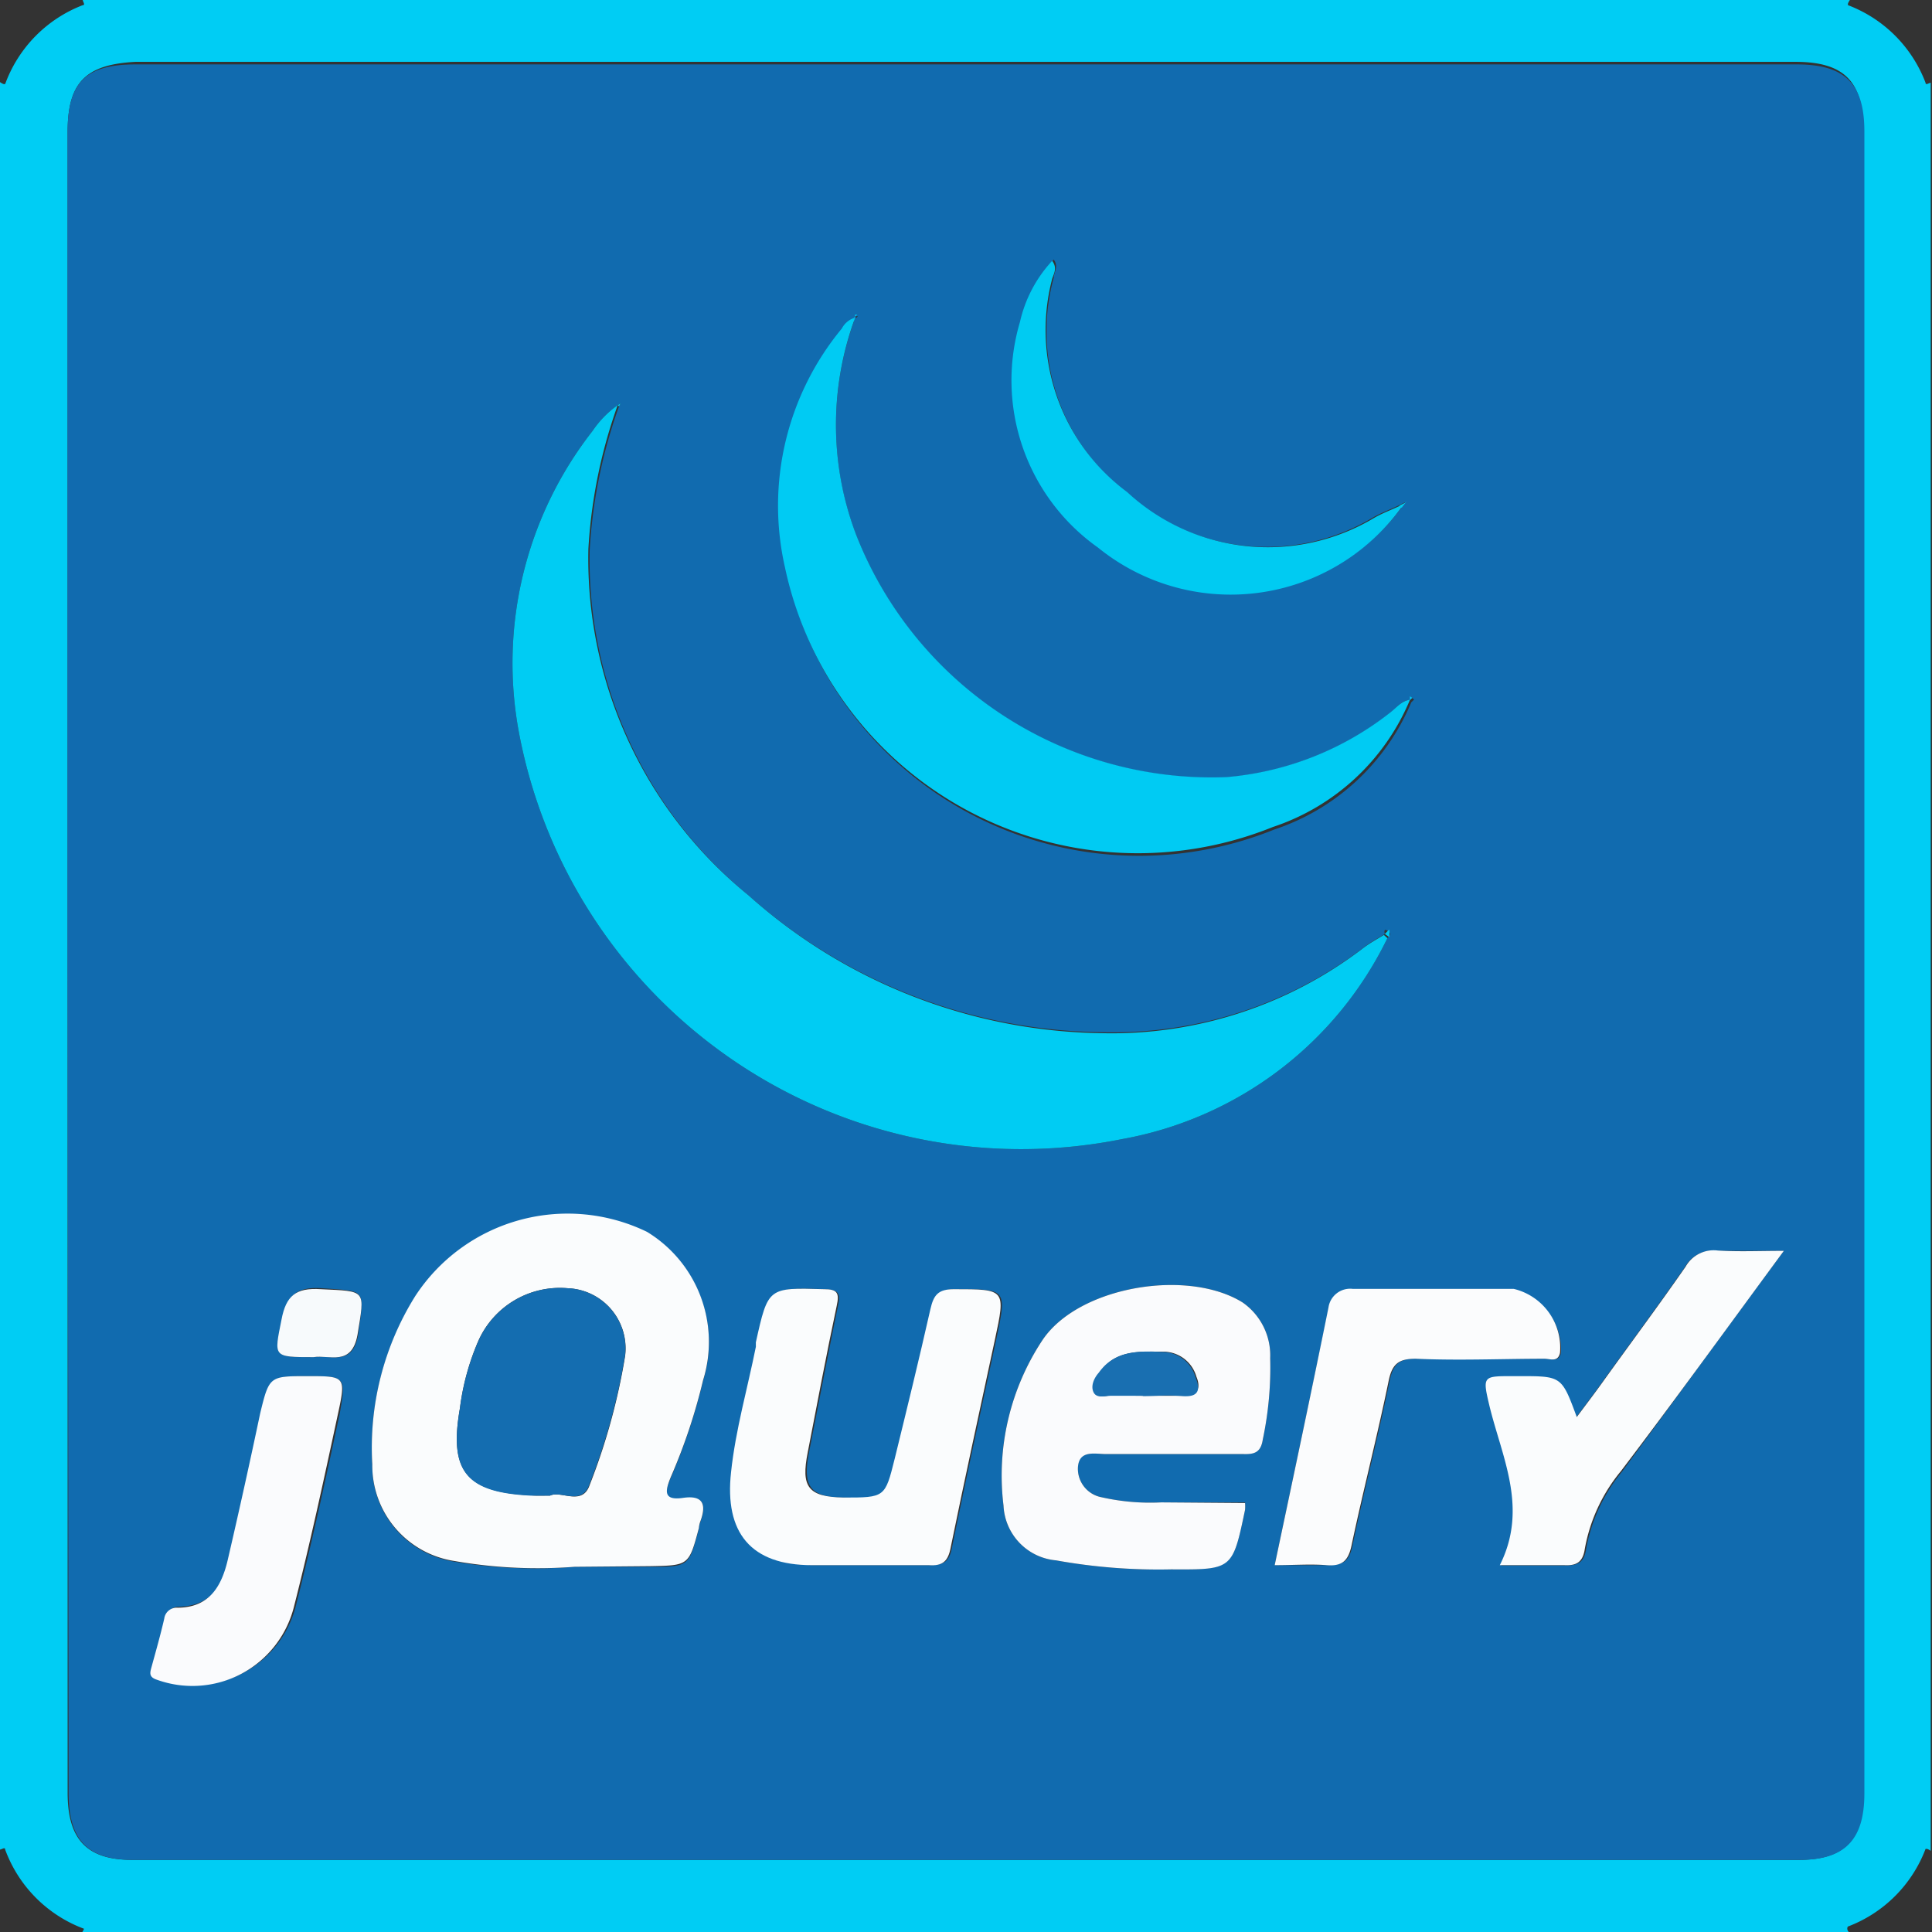 <svg xmlns="http://www.w3.org/2000/svg" viewBox="0 0 59.99 60"><rect x="0" y="0" width="59.99" height="60" fill="#333333" stroke="none"/><defs><style>.cls-1{fill:#00cdf4;}.cls-2{fill:#116baf;}.cls-3{fill:#00ccf3;}.cls-4{fill:#fafcfd;}.cls-5{fill:#00cbf3;}.cls-6{fill:#fafbfd;}.cls-7{fill:#fbfcfd;}.cls-8{fill:#00cbf2;}.cls-9{fill:#f7fafc;}.cls-10{fill:#146db0;}.cls-11{fill:#196fb1;}</style></defs><title>Asset 26</title><g id="Layer_2" data-name="Layer 2"><g id="Layer_1-2" data-name="Layer 1"><path class="cls-1" d="M57.44,60H2.55a.6.6,0,0,0,.06-.11s0,0,0,0A4.15,4.15,0,0,1,.16,57.43c0-.09-.11,0-.16,0V2.55a.6.6,0,0,0,.11.06s0,0,.05,0A4.15,4.15,0,0,1,2.57.16c.09,0,0-.11,0-.16H57.44a.6.6,0,0,0-.06.11s0,0,0,.05a4.15,4.15,0,0,1,2.41,2.41c0,.09.11,0,.16,0v54.9a.39.39,0,0,0-.11-.06s0,0-.05,0a4.15,4.15,0,0,1-2.41,2.41C57.33,59.88,57.38,60,57.44,60ZM2.1,29.81V55.67c0,1.46.61,2.08,2,2.08H55.85c1.43,0,2-.62,2-2.06V4c0-1.48-.6-2.08-2.1-2.08H4.21C2.68,2,2.1,2.54,2.1,4.09Z"/><path class="cls-2" d="M2.1,29.81V4.09C2.1,2.54,2.68,2,4.21,2H55.79c1.5,0,2.1.6,2.1,2.08V55.69c0,1.44-.61,2.06-2,2.06H4.13c-1.42,0-2-.62-2-2.08ZM43.64,15.59l0,0v0l-.2.1c-.27.13-.55.23-.81.38a6.43,6.43,0,0,1-7.67-.8,6.27,6.27,0,0,1-2.24-6.65c0-.16.16-.34,0-.56a4.12,4.12,0,0,0-1,1.9,6.36,6.36,0,0,0,2.42,7,6.54,6.54,0,0,0,9.42-1.26Zm.14,6.15c-.27,0-.42.25-.62.4a9.51,9.51,0,0,1-5.08,2,11.86,11.86,0,0,1-11.49-7.51,9.6,9.6,0,0,1-.05-6.72l.1-.09-.07,0,0,.13a.67.67,0,0,0-.39.33,8.63,8.63,0,0,0-1.77,7.4,11.2,11.2,0,0,0,15.15,8.08,7,7,0,0,0,4.26-3.95l.09-.09-.07-.05Zm-24.6-9.16a3.12,3.12,0,0,0-.78.8,11.7,11.7,0,0,0-2.28,9.4A15.87,15.87,0,0,0,34.84,35.37a11.4,11.4,0,0,0,8.24-6.24c.07-.07.14-.14,0-.23S43,29,43,29c-.21.13-.43.25-.63.4a12.85,12.85,0,0,1-8.17,2.65A16.79,16.79,0,0,1,23.24,27.8a13.47,13.47,0,0,1-4.93-10.72,15.88,15.88,0,0,1,.91-4.46l.05-.09ZM17.84,48.65h2.33c1.22,0,1.22,0,1.53-1.18a.79.79,0,0,1,.05-.22c.19-.52.11-.82-.54-.72s-.56-.21-.38-.65a17.88,17.88,0,0,0,1-3,4,4,0,0,0-1.74-4.61,5.65,5.65,0,0,0-7.2,2,8.88,8.88,0,0,0-1.33,5.22,3,3,0,0,0,2.55,3A15,15,0,0,0,17.84,48.65Zm20.82-2h-2.6a6.86,6.86,0,0,1-1.86-.16.9.9,0,0,1-.73-.92c0-.56.53-.42.88-.42,1.42,0,2.84,0,4.27,0,.34,0,.53-.06.59-.45a10.79,10.79,0,0,0,.23-2.53,2,2,0,0,0-.86-1.73c-1.71-1.06-5.09-.5-6.21,1.17a7.62,7.62,0,0,0-1.21,5.14,1.79,1.79,0,0,0,1.63,1.7,17.89,17.89,0,0,0,3.58.28c1.9,0,1.9,0,2.29-1.85A1.4,1.4,0,0,0,38.66,46.67ZM26.93,48.6h0c.65,0,1.3,0,1.95,0,.43,0,.6-.12.68-.55.44-2.15.91-4.3,1.37-6.44.34-1.6.34-1.58-1.27-1.58-.49,0-.63.18-.73.62-.35,1.55-.73,3.1-1.11,4.65-.3,1.23-.3,1.23-1.59,1.2-1.07,0-1.32-.34-1.11-1.4.3-1.52.58-3,.9-4.55.09-.41,0-.5-.4-.52-1.73-.05-1.73-.06-2.11,1.65,0,0,0,.1,0,.14-.26,1.3-.63,2.57-.77,3.89-.21,1.89.62,2.85,2.51,2.89Zm28.46-9.76c-.79,0-1.43,0-2.07,0a1,1,0,0,0-1,.5c-.84,1.21-1.72,2.39-2.58,3.59-.25.35-.51.69-.8,1.08-.47-1.27-.47-1.27-1.78-1.27H47c-.92,0-.93,0-.71.93.39,1.6,1.21,3.17.32,4.94.75,0,1.38,0,2,0,.39,0,.58-.1.64-.51a5.24,5.24,0,0,1,1.12-2.41C52,43.47,53.63,41.23,55.39,38.84ZM39.58,48.6c.6,0,1.12,0,1.64,0s.68-.14.78-.63c.36-1.7.8-3.39,1.15-5.1.11-.53.32-.69.84-.68,1.32,0,2.65,0,4,0,.17,0,.42.12.48-.19A1.88,1.88,0,0,0,47,40.07c-1.67,0-3.34,0-5,0a.68.68,0,0,0-.75.58C40.71,43.27,40.15,45.9,39.58,48.6Zm-30-5.87c-1.18,0-1.19,0-1.44,1.12-.35,1.5-.68,3-1,4.52-.19.84-.58,1.49-1.57,1.52a.39.39,0,0,0-.41.34c-.12.51-.26,1-.4,1.52,0,.18-.07.3.18.38a3.25,3.25,0,0,0,4.24-2.24c.51-2,.94-4,1.37-6C10.75,42.74,10.72,42.73,9.55,42.73Zm.19-.59c.48-.08,1.18.3,1.35-.69C11.32,40,11.38,40.1,10,40c-.77-.05-1.08.2-1.22.95C8.51,42.14,8.46,42.14,9.74,42.14Z"/><path class="cls-3" d="M43.08,29.13a11.4,11.4,0,0,1-8.24,6.24A15.87,15.87,0,0,1,16.12,22.78a11.7,11.7,0,0,1,2.28-9.4,3.12,3.12,0,0,1,.78-.8l0,0a15.88,15.88,0,0,0-.91,4.46A13.47,13.47,0,0,0,23.24,27.8a16.79,16.79,0,0,0,10.93,4.28,12.85,12.85,0,0,0,8.17-2.65c.2-.15.42-.27.63-.4Z"/><path class="cls-4" d="M17.84,48.65a15,15,0,0,1-3.73-.18,3,3,0,0,1-2.55-3,8.88,8.88,0,0,1,1.33-5.22,5.65,5.65,0,0,1,7.2-2,4,4,0,0,1,1.74,4.61,17.88,17.88,0,0,1-1,3c-.18.44-.24.74.38.65s.73.2.54.72a.79.79,0,0,0-.05.22c-.31,1.16-.31,1.16-1.53,1.18Zm-.76-2.21c.34-.17,1,.34,1.23-.33a19.56,19.56,0,0,0,1.1-4A1.87,1.87,0,0,0,17.62,40a2.77,2.77,0,0,0-2.77,1.64,7.63,7.63,0,0,0-.57,2.09c-.34,1.95.19,2.6,2.19,2.7C16.64,46.45,16.82,46.44,17.08,46.44Z"/><path class="cls-5" d="M26.54,9.9a9.6,9.6,0,0,0,.05,6.72,11.86,11.86,0,0,0,11.49,7.51,9.51,9.51,0,0,0,5.08-2c.2-.15.35-.37.62-.4l0,0a7,7,0,0,1-4.26,3.95,11.2,11.2,0,0,1-15.15-8.08,8.63,8.63,0,0,1,1.77-7.4.67.67,0,0,1,.39-.33Z"/><path class="cls-6" d="M38.66,46.67a1.4,1.4,0,0,1,0,.21c-.39,1.86-.39,1.86-2.29,1.85a17.89,17.89,0,0,1-3.58-.28,1.79,1.79,0,0,1-1.63-1.7,7.62,7.62,0,0,1,1.21-5.14c1.12-1.67,4.5-2.23,6.21-1.17a2,2,0,0,1,.86,1.73,10.79,10.79,0,0,1-.23,2.53c-.06.39-.25.46-.59.45-1.43,0-2.85,0-4.27,0-.35,0-.85-.14-.88.42a.9.9,0,0,0,.73.92,6.86,6.86,0,0,0,1.86.16ZM35.5,43.34h0c.42,0,.84,0,1.26,0s.54-.23.39-.59a1.07,1.07,0,0,0-1-.78c-.75,0-1.51-.07-2,.64-.12.18-.28.41-.16.62s.36.09.54.1Z"/><path class="cls-4" d="M26.93,48.6H25.21c-1.89,0-2.72-1-2.51-2.89.14-1.32.51-2.59.77-3.89,0,0,0-.09,0-.14.38-1.71.38-1.7,2.11-1.65.42,0,.49.11.4.52-.32,1.51-.6,3-.9,4.55-.21,1.06,0,1.38,1.11,1.4,1.29,0,1.29,0,1.59-1.2.38-1.55.76-3.1,1.11-4.65.1-.44.24-.62.73-.62,1.61,0,1.61,0,1.27,1.58-.46,2.14-.93,4.29-1.37,6.44-.08.43-.25.58-.68.55-.65,0-1.3,0-1.95,0Z"/><path class="cls-4" d="M55.39,38.84c-1.76,2.39-3.38,4.63-5.06,6.84a5.24,5.24,0,0,0-1.12,2.41c-.06.41-.25.53-.64.51-.62,0-1.25,0-2,0,.89-1.77.07-3.34-.32-4.94-.22-.93-.21-.93.71-.93h.22c1.31,0,1.31,0,1.78,1.27.29-.39.55-.73.8-1.08.86-1.2,1.74-2.38,2.58-3.59a1,1,0,0,1,1-.5C54,38.87,54.6,38.84,55.39,38.84Z"/><path class="cls-7" d="M39.58,48.6c.57-2.7,1.13-5.33,1.67-8a.68.68,0,0,1,.75-.58c1.67,0,3.34,0,5,0A1.88,1.88,0,0,1,48.44,42c-.06.31-.31.19-.48.19-1.32,0-2.65.06-4,0-.52,0-.73.15-.84.68-.35,1.71-.79,3.4-1.15,5.1-.1.49-.29.67-.78.63S40.18,48.6,39.58,48.6Z"/><path class="cls-6" d="M9.55,42.73c1.17,0,1.2,0,.94,1.19-.43,2-.86,4-1.37,6a3.25,3.25,0,0,1-4.24,2.24c-.25-.08-.23-.2-.18-.38.14-.51.28-1,.4-1.52a.39.39,0,0,1,.41-.34c1,0,1.38-.68,1.57-1.52.35-1.51.68-3,1-4.52C8.36,42.73,8.37,42.73,9.55,42.73Z"/><path class="cls-8" d="M43.51,15.76A6.54,6.54,0,0,1,34.09,17a6.36,6.36,0,0,1-2.42-7,4.12,4.12,0,0,1,1-1.9c.17.22.05.4,0,.56A6.27,6.27,0,0,0,35,15.28a6.43,6.43,0,0,0,7.67.8c.26-.15.54-.25.81-.38Z"/><path class="cls-9" d="M9.74,42.14c-1.28,0-1.23,0-1-1.16.14-.75.45-1,1.22-.95,1.43.07,1.37,0,1.14,1.42C10.92,42.44,10.22,42.06,9.74,42.14Z"/><path class="cls-5" d="M26.55,9.9l0-.13.07,0-.1.09Z"/><path class="cls-5" d="M43.78,21.74l0-.12.07.05-.09.09Z"/><path class="cls-3" d="M43,29c.05-.05.13-.14.14-.13s0,.16,0,.23Z"/><path class="cls-3" d="M19.18,12.58l.09-.05-.05.09Z"/><polygon class="cls-8" points="43.65 15.6 43.66 15.57 43.64 15.6 43.65 15.6"/><path class="cls-8" d="M43.45,15.7l.2-.1h0l-.13.17Z"/><path class="cls-10" d="M17.08,46.44c-.26,0-.44,0-.61,0-2-.1-2.53-.75-2.19-2.7a7.63,7.63,0,0,1,.57-2.09A2.77,2.77,0,0,1,17.62,40a1.87,1.87,0,0,1,1.79,2.07,19.56,19.56,0,0,1-1.1,4C18.08,46.78,17.42,46.27,17.08,46.44Z"/><path class="cls-11" d="M35.5,43.34h-1c-.18,0-.44.09-.54-.1s0-.44.16-.62c.51-.71,1.27-.67,2-.64a1.07,1.07,0,0,1,1,.78c.15.36.13.63-.39.59s-.84,0-1.26,0Z"/></g></g></svg>